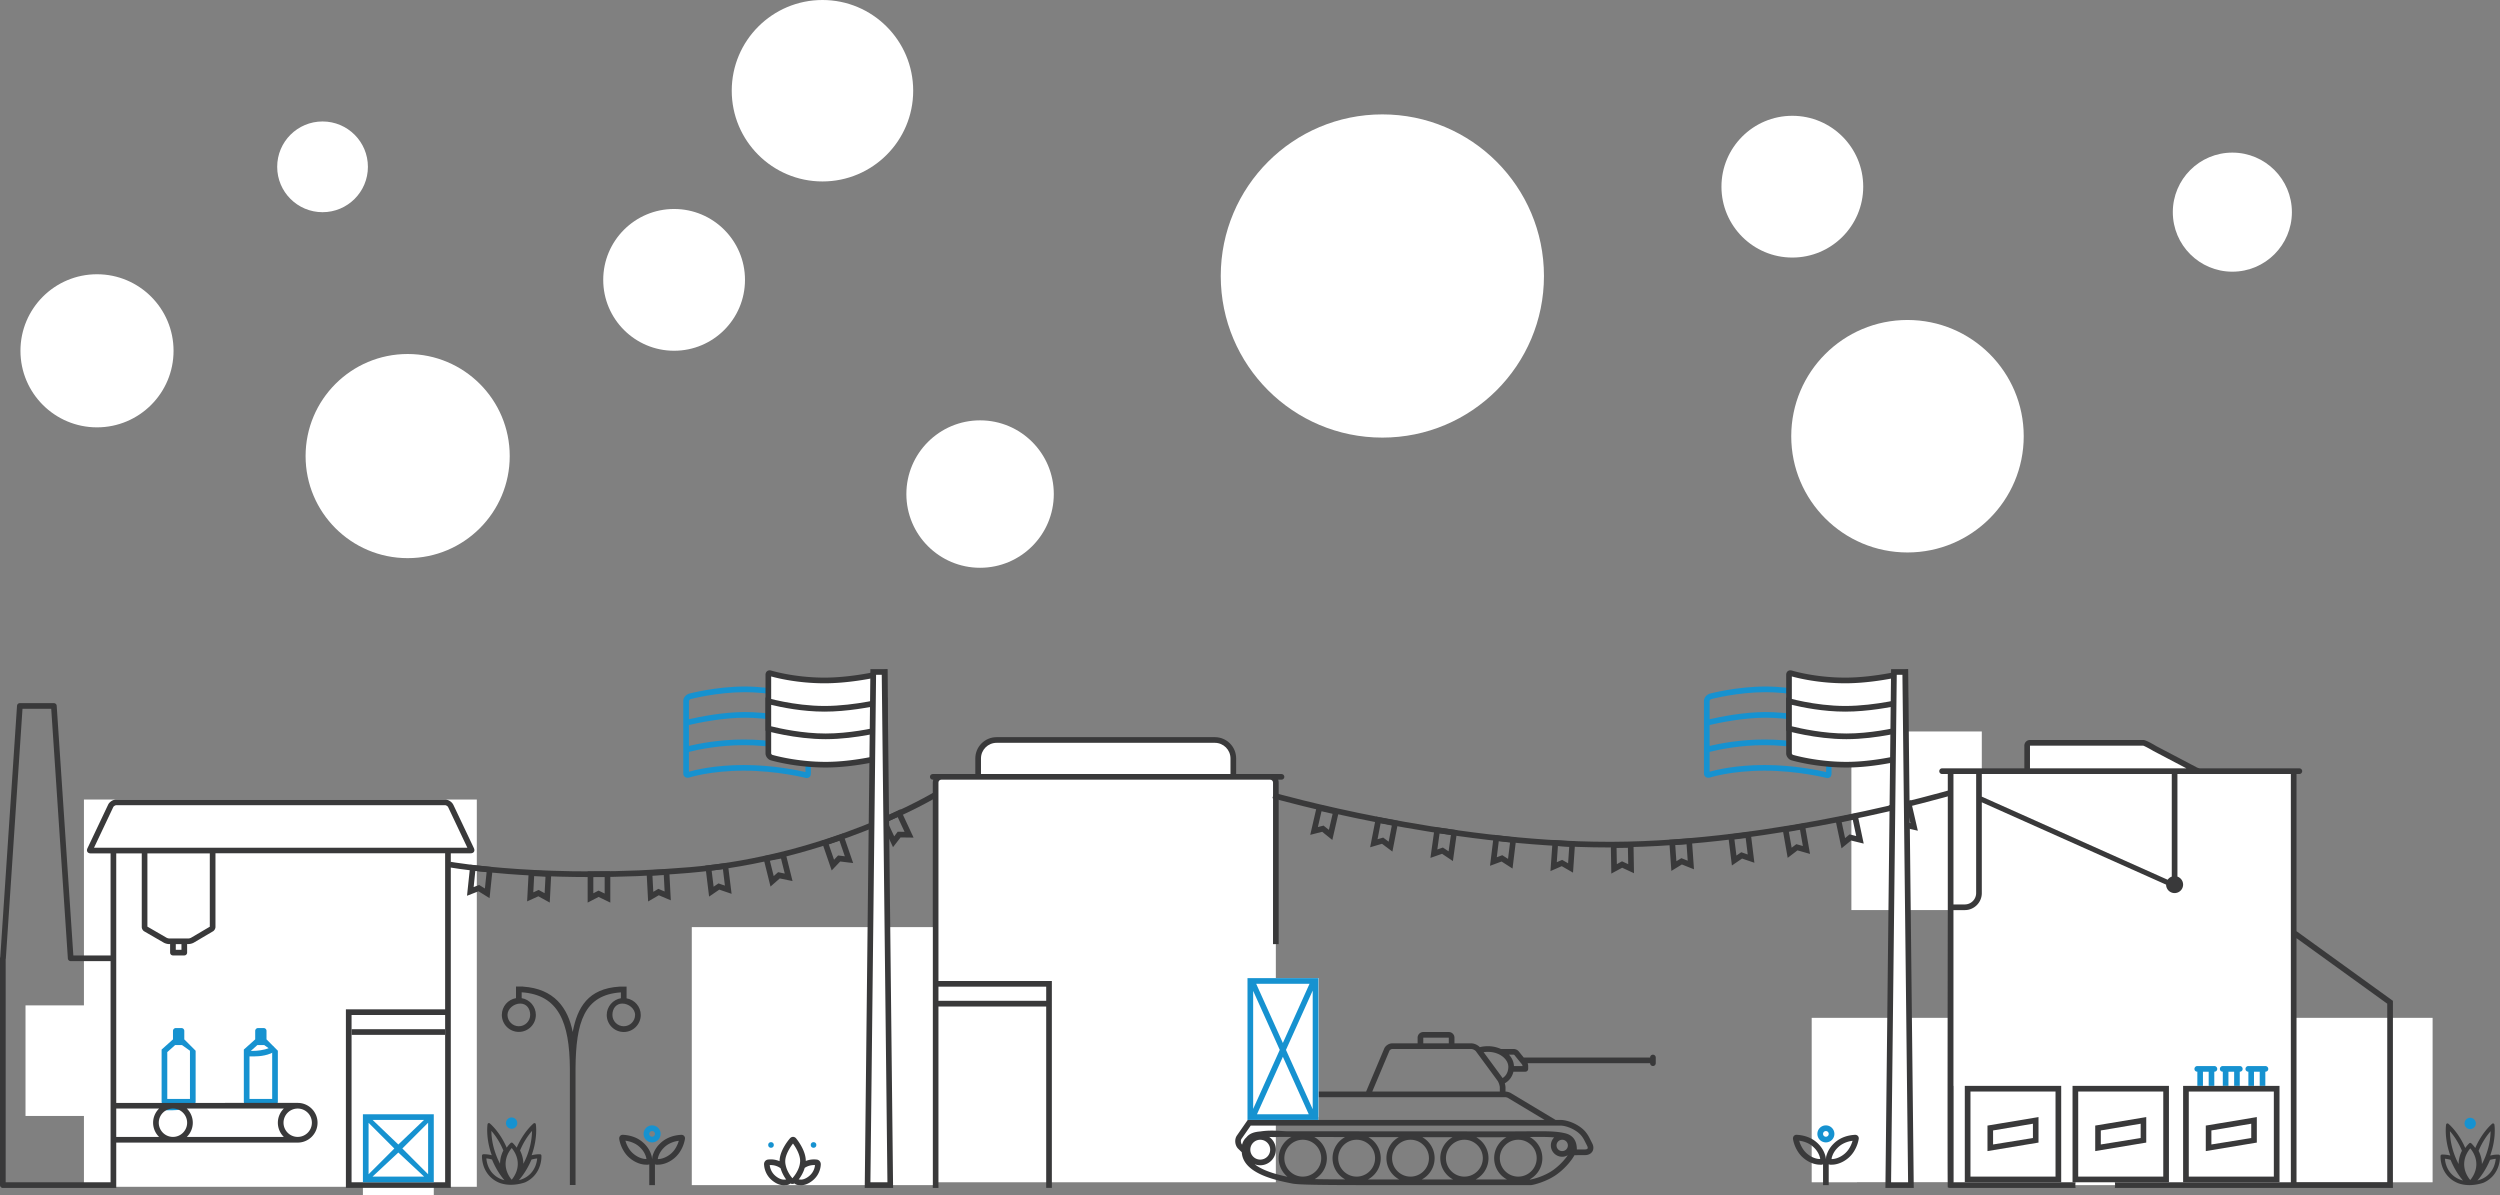 <svg xmlns="http://www.w3.org/2000/svg" viewBox="181.5 21.5 881.77 421.61">
		<rect x="181.5" y="21.5" width="881.77" height="421.61" fill="#808080" stroke="none"/>
		<path fill="#FFF" d="M211.104 303.5h138.572v136.605H211.104V303.5zm420.396 135H511.104V295.667l15.646-.292-.125-7.875s1.125-3.458 2.708-4.333S572 282.5 572 282.5s40-.458 42 .833 2.297 5.047 2.297 5.047l.453 6.62 14.75.5v143zm325.834-145l-19.834-9.833-40.833-.167v10H869v146h121.5v-146h-33.166z"/>
		<path id="s1-drop" fill="#1692D0" d="M244.5 358.105c-1.107 0-2-.988-2-2.215 0-1.213 2-4.187 2-4.187s2 2.979 2 4.188c0 1.228-.895 2.216-2 2.216v-.002z"/>
		<path fill="#FFF" d="M241.5 348.105h6v11h-6v-11z"/>
		<g id="s1-bottle-3" fill="#1692D0">
			<path id="s1-bottle-3-wave" d="M213.104 413.105c-1.174 0-2.516.012-2.604 0v-2c.053.007 6.043.56 9.2-1.683l1.155 1.63c-2.43 1.731-5.67 2.053-7.751 2.053z"/>
			<path id="s1-bottle-3-fig" d="M217.5 388.105v-3c0-.561-.443-1-1-1h-1.977a1.01 1.01 0 0 0-1.012 1v3h-.011l-4 3.59v18.41c0 .56.45 1.003 1.01 1.003l10-.003a1 1 0 0 0 1-1v-18l-4-4h-.01zm2 21l-8 .003v-16.521l2.766-2.481h2.43l2.805 2-.001 16.999z"/>
		</g>
		<g id="s1-bottle-2" fill="#1692D0">
			<path id="s1-bottle-2-wave" d="M242.104 413.105c-1.174 0-2.516.012-2.604 0v-2c.053.007 6.043.56 9.2-1.683l1.155 1.63c-2.43 1.731-5.67 2.053-7.751 2.053z"/>
			<path id="s1-bottle-2-fig" d="M246.5 388.105v-3c0-.561-.443-1-1-1h-1.977a1.01 1.01 0 0 0-1.012 1v3h-.011l-4 3.59v18.41c0 .56.45 1.003 1.01 1.003l10-.003c.55 0 .99-.445.99-1v-18l-3.99-4h-.01zm2 21l-8 .003v-16.521l2.766-2.481h2.43l2.805 2-.001 16.999z"/>
		</g>
		<g id="s1-bottle-1" fill="#1692D0">
			<path id="s1-bottle-1-wave" d="M271.104 394.105c-1.174 0-2.516.012-2.604 0v-2c.053.007 6.043.56 9.2-1.683l1.155 1.63c-2.43 1.731-5.67 2.053-7.751 2.053z"/>
			<path id="s1-bottle-1-fig" d="M275.5 388.105v-3c0-.561-.443-1-1-1h-1.977a1.01 1.01 0 0 0-1.012 1v3h-.011l-4 3.59v18.41c0 .56.45 1.003 1.01 1.003l10-.003c.55 0 .99-.445.99-1v-18l-3.99-4h-.01zm2 21l-8 .003v-16.521l2.766-2.481h2.43l2.805 2-.001 16.999z"/>
		</g>
		<path fill="#FFF" d="M309.5 414.105h25v29h-25v-29zm-119-38h32v39h-32v-39z"/>
		<path fill="#39393A" d="M341.354 305.305c-.468-.984-1.753-1.805-2.86-1.805H222.507c-1.11 0-2.39.81-2.862 1.805l-7.295 15.386c-.468.987.042 1.81 1.15 1.81h7v36.003h-13.13l-5.872-88.062a1.003 1.003 0 0 0-.998-.94h-12c-.525 0-.963.41-.998.93l-5.91 88.65a.959.959 0 0 0-.092.42v80c0 .55.448 1 1 1h40v-16h64.01c3.854 0 6.99-3.14 6.99-7s-3.13-7-6.99-7H222.5v-88h9v26c0 .54.385 1.22.86 1.49l6.917 4c.467.27 1.31.5 1.86.5h.363v3.008c0 .54.443.99.99.99h4.02c.54 0 .99-.44.99-.99v-3.021h.52c.55 0 1.388-.229 1.86-.513l6.76-3.988c.475-.279.86-.962.86-1.512v-26h81V377.5h-35v62.966h37v-118h6.996c1.104 0 1.62-.812 1.15-1.812l-7.292-15.389v.047-.007zM220.5 410.495V438.5h-37v-78.645a.933.933 0 0 0 .064-.296l5.872-88.064h10.13l5.87 88.064c.035.521.47.937.998.937H220.5v49.999zm118 28.005h-33v-59.004h33V438.5zm-52-26.004c2.757 0 5 2.242 5 5 0 2.757-2.243 5-5 5s-5-2.243-5-5c0-2.758 2.243-5 5-5zm-4.89 0a6.988 6.988 0 0 0 0 10.004h-34.22a6.982 6.982 0 0 0 0-10.004h34.22zm-39.11 0c2.757 0 5 2.242 5 5 0 2.757-2.243 5-5 5s-5-2.243-5-5c0-2.758 2.243-5 5-5zm-4.89 0a6.988 6.988 0 0 0 0 10.004H222.5v-10.004h15.11zm7.89-55.996h-2v-2.004h2v2.004zm10-8.146l-6.635 3.91c-.168.104-.65.236-.846.236h-6.89c-.2 0-.69-.145-.86-.244l-6.78-3.93v-25.83H255.5v25.858zM214.66 320.5l6.793-14.344c.14-.296.722-.66 1.055-.66h115.985c.333 0 .915.364 1.055.66l6.792 14.344H214.66z"/>
		<path fill="#39393A" d="M305.5 384.5h33v1.996h-33V384.5zm78.996 13.912c.117-16.312 2.978-26.035 16.004-26.891v2.061c-2.833.479-5 2.95-5 5.91 0 3.31 2.69 6 6 6s6-2.69 6-6c0-2.96-2.167-5.391-5-5.87v-4.14H400v.01c-11.07.68-14.86 7.3-16.5 15.99-1.685-8.53-6.55-15.271-17.5-15.99v-.03h-2.5v4.09c-2.833.48-5 2.94-5 5.91 0 3.313 2.69 6 6 6s6-2.687 6-6c0-2.97-2.167-5.43-5-5.91v-2.06c13.032.88 16.883 10.59 17 26.87v41.1h2m-16-59.998c0 2.2-1.794 4-4 4s-4-1.8-4-4 2.294-4 4.5-4 3.5 1.79 3.5 4zm33 4c-2.206 0-4-1.8-4-4s1.294-4 3.5-4 4.5 1.79 4.5 4-1.794 4-4 4z"/>
		<g id="s1-clouds" fill="#1692D0">
			<path id="s1-cloud-1" d="M194.904 267.562a9.938 9.938 0 0 1-2.428-7.258 9.95 9.95 0 0 1 3.416-6.86 9.843 9.843 0 0 1 7.258-2.438 9.925 9.925 0 0 1 6.85 3.398l-1.51 1.312a7.924 7.924 0 0 0-5.48-2.74 7.966 7.966 0 0 0-5.805 1.938 7.93 7.93 0 0 0-2.732 5.48c-.15 2.13.54 4.19 1.943 5.8l-1.51 1.312h-.002v.056z" style="opacity:0"/>
			<path id="s1-cloud-2" d="M211.104 271.105c-5.515 0-10-4.486-10-10h2c0 4.41 3.59 8 8 8s8-3.59 8-8h2c0 5.514-4.487 10-10 10z" style="opacity:0"/>
			<path id="s1-cloud-3" d="M232.963 261.293l-1.98-.274c.62-4.4-2.457-8.48-6.857-9.102-4.406-.61-8.482 2.46-9.102 6.86l-1.98-.27c.77-5.49 5.864-9.33 11.36-8.563 5.49.77 9.33 5.87 8.56 11.36l-.001-.011z" style="opacity:0"/>
			<path id="s1-cloud-4" d="M233.555 271.188a9.969 9.969 0 0 1-4.22-.942c-2.42-1.1-4.258-3.13-5.17-5.64l1.88-.68a7.977 7.977 0 0 0 4.135 4.521c1.936.91 4.11 1 6.115.28a7.968 7.968 0 0 0 4.516-4.13c.91-1.94 1-4.11.27-6.12l1.88-.68c.92 2.51.8 5.23-.33 7.65a9.922 9.922 0 0 1-5.64 5.17c-1.11.41-2.27.61-3.42.61l-.01-.01v-.022l-.006-.007z" style="opacity:0"/>
			<path id="s1-cloud-5" d="M213.68 250.268a9.951 9.951 0 0 1 1.658-7.473c1.532-2.19 3.825-3.65 6.456-4.142 5.43-.96 10.627 2.68 11.584 8.11l-1.97.35c-.766-4.35-4.926-7.26-9.268-6.49-4.345.762-7.256 4.922-6.49 9.27l-1.97.34v.037-.002z" style="opacity:0"/>
			<path id="s1-cloud-6" d="M247.604 261.06l-1-1.73c3.82-2.206 5.133-7.105 2.93-10.93-2.207-3.82-7.108-5.132-10.93-2.927l-1-1.732c4.775-2.754 10.903-1.11 13.66 3.66 2.756 4.774 1.114 10.903-3.66 13.659z" style="opacity:0"/>
		</g>
		<path fill="#1692D0" d="M309.5 414.5v24h25v-24h-25zm11.076 12.096l-9.076 9.074v-18.15l9.076 9.074v.002zm-7.662-10.096h18.15l-9.075 8.68-9.08-8.68h.005zm9.076 11.508l9.097 8.492h-18.193l9.096-8.492zm1.414-1.413l9.096-9.107v18.188l-9.096-9.107v.026z"/>
		<path fill="none" d="M182.566 360.105h-.066v80h39v-80h-15.066l-5.934-89h-12"/>
		<path fill="#39393A" d="M633.49 294.5H617.5V289c0-4.14-3.36-7.5-7.51-7.5h-76.98c-4.146 0-7.51 3.37-7.51 7.5v5.5h-14.99c-.56 0-1.01.44-1.01 1 0 .55.45 1 1.01 1h.17c-.104.32-.18.64-.18 1v143h2v-64h38v63.98h2V367.5h-40v-70c0-.56.45-1 1.01-1H629.5c.56 0 1.01.45 1.01 1l-.01 57h2v-57c0-.35-.06-.69-.18-1h1.17c.56 0 1.01-.44 1.01-1 0-.55-.45-1-1.01-1zm-82.99 75v5h-38v-5h38zm65-75h-88V289c0-3.03 2.47-5.5 5.51-5.5h76.98c3.04 0 5.51 2.47 5.51 5.5v5.5z"/>
		<g id="s1-loader">
			<circle cx="455.5" cy="429.605" r="8.5" fill="#FFF"/>
			<path fill="#FFF" d="M441.56 432.716c0 2.42-1.821 4.393-4.062 4.393s-4.062-1.973-4.062-4.393 1.82-4.392 4.07-4.392 4.07 1.97 4.07 4.392h-.016z"/>
			<path fill="#FFF" d="M446.37 429.325c0 1.34.25 2.62.72 3.78h-3.55c.01-.133.02-.25.02-.393 0-3.53-2.72-6.392-6.062-6.392-3.354 0-6.062 2.859-6.062 6.393 0 .13.021.26.021.393h-.44v-14.923l3.86-4.077 14.229.037 4.9 5.562c.09-.021.18-.021.26-.04-4.46.71-7.88 4.762-7.88 9.66h-.016z"/>
			<path fill="#39393A" d="M469 415.105v-5c0-9.66-7.86-17-17.51-17h-13.5c-2.2 0-3.99 1.777-3.99 4v15l-5 5.277v15.853c0 1.102.89 1.87 2 1.87h.87c.896 2.34 3.07 4 5.62 4 2.59 0 4.79-1.713 5.66-4.103l-.03.103h5.05c-.02-.021-.03-.053-.04-.07 1.68 2.46 4.42 4.07 7.521 4.07 3.59 0 6.696-2.16 8.25-5.312-.054.1-.094.21-.144.312h5.24v-10m-31.507 13c-2.24 0-4.062-1.973-4.062-4.393s1.82-4.392 4.062-4.392 4.062 1.972 4.062 4.393c.004 2.424-1.823 4.393-4.062 4.392zm9.6-4h-3.55c.01-.133.02-.25.02-.393 0-3.53-2.72-6.392-6.062-6.392-3.354 0-6.062 2.859-6.062 6.393 0 .13.021.26.021.393h-.44v-14.923l3.86-4.077 14.229.037 4.9 5.562c.09-.021.18-.021.26-.04-4.46.71-7.88 4.762-7.88 9.66 0 1.34.25 2.62.72 3.78h-.016zm8.56 4c-4.021 0-7.28-3.49-7.28-7.78s3.26-7.78 7.28-7.78c4.02 0 7.289 3.49 7.289 7.78s-3.269 7.78-7.289 7.78zm11.35-18.03l-8.75-8.88.22-.223c.5-.5.5-1.3 0-1.812-.5-.5-1.31-.487-1.81 0l-2.12 2.133c-.5.5-.51 1.312 0 1.812.5.5 1.31.5 1.8 0l.104-.103 10.56 11.103v9h-2.439a.485.485 0 0 1-.041.107c.272-.91.428-1.88.428-2.892 0-5.09-3.69-9.261-8.396-9.729l-6.55-7.45-5.53-.01-1.92-9.107c-.104-.54-.646-.98-1.21-.98h-.42c-.55 0-.91.44-.8.98l1.92 9.1-6.04-.02v-15c0-1.101.891-2 1.99-2h13.5c8.7 0 15.51 6.59 15.51 15l-.006 8.971zm2-3.97v-5c0-9.66-7.86-17-17.51-17h-13.5c-2.2 0-3.99 1.777-3.99 4v15l-5 5.277v15.853c0 1.102.89 1.87 2 1.87h.87c.896 2.34 3.069 4 5.62 4 2.59 0 4.79-1.713 5.66-4.103l-.03.103h5.05c-.02-.021-.03-.053-.04-.07 1.68 2.46 4.42 4.07 7.521 4.07 3.59 0 6.696-2.16 8.25-5.312-.054.1-.094.21-.144.312h5.24l.003-19zm-31.51 22c-2.24 0-4.062-1.973-4.062-4.393s1.82-4.392 4.062-4.392 4.062 1.972 4.062 4.393c.004 2.424-1.823 4.393-4.062 4.392zm9.6-4h-3.55c.01-.133.02-.25.02-.393 0-3.53-2.72-6.392-6.062-6.392-3.354 0-6.062 2.859-6.062 6.393 0 .13.021.26.021.393h-.44v-14.923l3.86-4.077 14.229.037 4.9 5.562c.09-.021.18-.021.26-.04-4.46.71-7.88 4.762-7.88 9.66 0 1.34.25 2.62.72 3.78h-.016zm8.56 4c-4.021 0-7.28-3.49-7.28-7.78s3.26-7.78 7.28-7.78c4.02 0 7.289 3.49 7.289 7.78s-3.269 7.78-7.289 7.78zm11.35-18.03l-8.75-8.88.22-.223c.5-.5.5-1.3 0-1.812-.5-.5-1.31-.487-1.81 0l-2.12 2.133c-.5.5-.51 1.312 0 1.812.5.5 1.31.5 1.8 0l.104-.103 10.56 11.103v9h-2.439a.485.485 0 0 1-.041.107c.272-.91.428-1.88.428-2.892 0-5.09-3.69-9.261-8.396-9.729l-6.55-7.45-5.53-.01-1.92-9.107c-.104-.54-.646-.98-1.21-.98h-.42c-.55 0-.91.44-.8.98l1.92 9.1-6.04-.02v-15c0-1.101.891-2 1.99-2h13.5c8.7 0 15.51 6.59 15.51 15l-.006 8.971z"/>
			<path id="s1-loader-claw" fill="#39393A" d="M473 428.105v-1h-4v2h4m-4-8h4.01v2H469v-2zm40 14h-31v-34.53c0-1.37-1.1-2.48-2.48-2.48a2.47 2.47 0 0 0-2.481 2.48l-.025 20.53h.015v4.02l-.021 11.98h36c.55 0 1 0 1-1s-.458-1-1.008-1zm-33 0h-1v-34c0-.271 0-1 .52-1.013.48.013.48.74.48 1.013v34z"/>
		</g>
		<g id="s1-gift-box">
			<rect width="25" height="50" x="480.5" y="385.5" fill="#FFF"/>
			<path fill="#1692D0" d="M480.5 385.5v50h25v-50h-25zm11.379 25.305l-9.379 20.816v-41.632l9.379 20.816zm-8.307-23.305h18.807l-9.403 20.87-9.404-20.87zm9.404 25.739l9.128 20.261h-18.256l9.128-20.261zm1.096-2.434l9.428-20.924v41.849l-9.428-20.925z"/>
		</g>
		<path fill="#FFF" d="M425.5 348.5h85v91h-85v-91z"/>
		<g id="s1-flags-on-rope-1" fill="#39393A">
			<path d="M424.57 327.37c-49.438 4.189-83.874-1.854-84.216-1.917l-.354 1.972c.256.046 19.484 3.427 49.767 3.427 10.45 0 22.218-.399 34.973-1.481 49.812-4.22 86.873-26.528 87.26-26.76l-1.01-1.721c-.383.23-37.05 22.311-86.42 26.49v-.01z"/>
			<path d="M349.156 328.688l3.978.419-.607 5.779-1.192-.739-.85-.521-.932.368-.994.392.59-5.682m-1.78-2.197l-1.15 10.938 4.05-1.58 3.9 2.42 1.15-10.93-7.96-.841.01-.007zm22.54 4.01l3.99.21-.31 5.803-1.23-.67-.88-.48-.91.42-.97.44.3-5.7m-1.9-2.104l-.58 10.99 3.96-1.8 4.02 2.21.57-10.99-7.99-.42v.021l.02-.011zm26.77 2.41v5.812l-1.26-.61-.9-.43-.89.46-.95.49v-5.71h4m2-2.004h-8v11l3.86-2 4.13 2v-11h.01zm18.85 1.28l.3 5.8-1.3-.54-.92-.39-.86.507-.92.54-.3-5.7 4-.21m1.89-2.1l-7.99.424.58 10.988 3.76-2.188 4.24 1.78-.57-10.979-.02-.011v-.014zm18.97.04l.7 5.77-1.33-.447-.939-.327-.83.562-.88.603-.7-5.67 3.97-.49m1.734-2.238l-7.94.971 1.34 10.92 3.595-2.46 4.34 1.479-1.355-10.92.02.01zm18.76-1.55l1.325 5.31-1.374-.282-.97-.202-.75.67-.801.71-1.354-5.43 3.94-.75m1.495-2.321l-7.866 1.525 2.655 10.67 3.271-2.87 4.5.938-2.55-10.25h-.011l.001-.013zm19.11-3.979l1.89 5.495-1.393-.17-.99-.12-.688.73-.733.78-1.855-5.4 3.775-1.3m1.238-2.54l-7.57 2.61 3.58 10.399 3.007-3.149 4.562.55-3.58-10.4.001-.01zm19.25-5.88l2.456 5.27-1.4-.02-1-.022-.605.79-.645.851-2.41-5.181 3.635-1.689m.965-2.661l-7.25 3.383 4.646 9.97 2.66-3.439 4.59.062-4.64-9.973-.006-.003z"/>
		</g>
		<path fill="#39393A" d="M764.5 393.5c-.553 0-.992.447-.998 1H718.94l-1.82-2.23c-.33-.42-1.07-.77-1.62-.77h-4.57a11.09 11.09 0 0 0-4.649-1c-1.061 0-2 .12-2.82.34l-.008.003c-.721-.762-1.964-1.343-2.954-1.343H694.5v-2.002c0-1.1-.896-1.998-2.003-1.998h-8.994a1.999 1.999 0 0 0-2.003 1.998v2.002h-8.998c-1.113 0-2.349.823-2.776 1.839l-6.384 15.161h-25.84c-.55 0-1.303.328-1.674.732l-8.494 9.268h-5.742l-3.907 5.633c-.805 1.311-.633 3.24.44 4.441l1.363 1.334c.444 7.569 12.137 9.909 17.815 11.043 2.025.405 8.978.549 26.564.549H721.5c.567 0 5.495-1.117 9.231-3.874 3.249-2.398 5.358-5.29 6.093-6.684l3.744-.023c1.144-.005 2.082-.47 2.572-1.273.49-.802.475-1.845-.041-2.861l-1.089-2.141a11.407 11.407 0 0 0-1.212-1.844l-.083-.1c-1.963-2.354-5.905-4.199-8.975-4.199h-1.574l-15.808-9.484c-.477-.287-1.307-.515-1.859-.516v-1.381c0-.457-.093-.998-.243-1.538l.003-.001c1.536-.856 2.612-2.288 3.036-4.08h4.204c.55 0 1-.45 1-1.01v-1.061a2.96 2.96 0 0 0-.182-.93h43.184a.998.998 0 1 0 1.998-.01v-1.98a.997.997 0 0 0-.999-1.01zm-80.997-6h8.994l.003-.002v2.002h-8.998l.001-2zm-11.935 4.615c.116-.276.631-.615.934-.615h27.996c.237 0 .562.105.864.259l-.002.001c.3.15.569.351.71.54l.699.95.003-.001 6.742 9.18-.005.001.165.217.027.037.01.016c.059.082.115.177.172.28.014.024.026.052.04.078.05.099.1.202.146.312.008.02.017.037.024.057.11.27.207.563.279.849.078.311.127.609.127.844v1.381h-44.988l6.057-14.386zM622.5 427c0-1.93 1.57-3.5 3.5-3.5s3.5 1.57 3.5 3.5-1.57 3.5-3.5 3.5-3.5-1.57-3.5-3.5zm1.522 5.126a5.456 5.456 0 0 0 1.978.374c3.033 0 5.5-2.468 5.5-5.5 0-1.852-.923-3.49-2.33-4.487.416.01.845.022 1.298.037.528.018 1.108-.001 1.711-.021.434-.015.878-.029 1.32-.029l3.362.002h.143A8.505 8.505 0 0 0 632.5 430a8.487 8.487 0 0 0 3.103 6.562c-3.694-.79-8.624-2.078-11.581-4.436zM634.5 430c0-3.584 2.916-6.5 6.5-6.5s6.5 2.916 6.5 6.5-2.916 6.5-6.5 6.5-6.5-2.916-6.5-6.5zm10.694 7.384c2.567-1.465 4.306-4.223 4.306-7.384a8.508 8.508 0 0 0-4.461-7.477c3.046.008 6.697.018 10.876.027A8.505 8.505 0 0 0 651.5 430c0 3.234 1.817 6.051 4.483 7.488a704.235 704.235 0 0 1-10.789-.104zM660 436.5c-3.584 0-6.5-2.916-6.5-6.5s2.916-6.5 6.5-6.5 6.5 2.916 6.5 6.5-2.916 6.5-6.5 6.5zm3.991 1c2.68-1.432 4.509-4.255 4.509-7.5a8.502 8.502 0 0 0-4.387-7.433l10.742.019c-2.595 1.457-4.355 4.232-4.355 7.414 0 3.245 1.829 6.068 4.509 7.5h-11.018zm8.509-7.5c0-3.584 2.916-6.5 6.5-6.5s6.5 2.916 6.5 6.5-2.916 6.5-6.5 6.5-6.5-2.916-6.5-6.5zm10.491 7.5c2.68-1.432 4.509-4.255 4.509-7.5 0-3.174-1.752-5.943-4.337-7.403 3.423.004 6.981.008 10.657.01-2.575 1.462-4.32 4.226-4.32 7.393 0 3.245 1.829 6.068 4.509 7.5h-11.018zm8.509-7.5c0-3.584 2.916-6.5 6.5-6.5s6.5 2.916 6.5 6.5-2.916 6.5-6.5 6.5-6.5-2.916-6.5-6.5zm10.491 7.5c2.68-1.432 4.509-4.255 4.509-7.5 0-3.164-1.741-5.925-4.313-7.388l7.561.001c1.08 0 2.102-.003 3.076-.007-2.577 1.461-4.323 4.226-4.323 7.394 0 3.245 1.829 6.068 4.509 7.5h-11.019zm8.509-7.5c0-3.584 2.916-6.5 6.5-6.5s6.5 2.916 6.5 6.5-2.916 6.5-6.5 6.5-6.5-2.916-6.5-6.5zm19.044 4.017c-3.263 2.408-7.458 3.394-8.092 3.483h-.461c2.68-1.432 4.509-4.255 4.509-7.5a8.51 8.51 0 0 0-4.45-7.472c1.392-.016 2.633-.027 3.748-.027l.485.002c1.744.014 3.178.063 4.385.174a3.988 3.988 0 0 0-1.168 2.822c0 2.206 1.794 4 4 4 .72 0 1.387-.206 1.971-.541-.883 1.29-2.551 3.304-4.927 5.059zm2.956-6.517c-1.103 0-2-.897-2-2s.897-2 2-2 2 .897 2 2-.897 2-2 2zm6.678-5.522l.082.098c.31.373.752 1.045.967 1.471l1.09 2.143c.191.378.235.719.117.913-.119.196-.446.314-.876.316l-2.891.018c.001-1.589-.314-4.815-4.123-5.722-2.505-.597-5.104-.713-8.746-.713l-.266.001-.791-.002c-1.258 0-2.664.009-4.271.02-1.993.014-4.259.029-6.848.029l-75.761-.047-1.362-.002c-.391 0-.949-.035-1.622-.076-1.074-.065-2.412-.146-3.848-.146-1.487 0-2.792.103-3.956.289-2.11.151-3.835.648-5.011 2.138-.104.1-.22.193-.313.299a5.079 5.079 0 0 0-1.146 2.223l-.032-.032c-.439-.494-.526-1.454-.213-1.968l3.28-4.727H731.74c2.46-.001 5.867 1.593 7.438 3.477zm-26.68-13.478c.193 0 .667.131.832.23l12.949 7.77h-96.232l7.23-7.888c.064-.045.201-.104.225-.112h74.996zm.941-9.942c-.011.075-.024.149-.037.224-.046.248-.101.49-.183.719h.001c-.325.957-.926 1.725-1.75 2.239-.052-.082-.104-.167-.157-.24l-6.529-8.89c.459-.069.968-.109 1.496-.109 1.193 0 2.274.213 3.22.565v.005c.369.131.716.29 1.041.468.033.018.062.037.095.056.276.156.535.328.777.51 1.238.938 1.979 2.175 2.069 3.396h-.002c.02.08.02.17.02.25 0 .281-.024.547-.061.807zm5.061-1.058h-3.016c-.065-1.492-.704-2.868-1.751-4h1.707c.05.01.13.05.17.08l2.699 3.32c.08.109.181.409.19.529v.071z"/>
		<path fill="#FFF" d="M622.5 366.5h24v49h-24v-49z"/>
		<rect width="25" height="50" x="621.5" y="366.5" fill="#FFF"/>
		<path fill="#1692D0" d="M621.5 366.5v50h25v-50h-25zm11.379 25.305l-9.379 20.816v-41.632l9.379 20.816zm-8.307-23.305h18.807l-9.403 20.87-9.404-20.87zm9.404 25.739l9.128 20.261h-18.256l9.128-20.261zm1.096-2.434l9.428-20.924v41.849l-9.428-20.925z"/>
		<g id="s1-conveyor-part-1">
			<path id="s1-test-tube-1" fill="#1692D0" d="M859.012 298.375h-5.994a1.02 1.02 0 0 0-1.018 1.023c0 .563.46.976 1.02.977v14a2.974 2.974 0 0 0 2.98 2.973c1.643 0 3-1.33 3-2.973v-14h.02c.562 0 1.019-.41 1.019-.977a1.032 1.032 0 0 0-1.027-1.023zm-1.992 16c0 .527-.439 1-1 1-.531 0-1.02-.464-1.02-1v-14.027h2.02v14.027z"/>
			<path id="s1-conveyor-detail-1" fill="#39393A" d="M857.02 298.375h-2V292l2 1"/>
		</g>
		<g id="s1-conveyor-part-2">
			<path id="s1-test-tube-2" fill="#1692D0" d="M867.982 302.375h-5.994c-.562 0-1.021.458-1.021 1.023 0 .563.474.976 1.03.977v14a2.965 2.965 0 0 0 2.97 2.973c1.646 0 3.021-1.33 3.021-2.973l-.006-14h.008c.57 0 1.01-.41 1.01-.977 0-.57-.45-1.023-1.01-1.023h-.008zm-1.982 16c0 .527-.456 1-1.01 1-.54 0-1-.464-1-1v-14.027H866v14.027z"/>
			<path id="s1-conveyor-detail-2" fill="#39393A" d="M866 302.375h-2V296l2 1"/>
		</g>
		<g id="s1-conveyor-part-3">
			<path id="s1-test-tube-3" fill="#1692D0" d="M877 306.348h-6c-.562 0-1 .438-1 1 0 .567.452 1 1.012 1L871 322.723a2.966 2.966 0 0 0 2.97 2.973c1.646 0 3.022-1.326 3.022-2.973l.008-14.375c.562 0 1-.436 1-1 0-.57-.438-1-1-1zm-2 16.375c0 .526-.456 1-1.01 1-.54 0-1-.465-1-1v-14.375H875v14.375z"/>
			<path id="s1-conveyor-detail-3" fill="#39393A" d="M875 306.348h-2v-6l2 1"/>
		</g>
		<path fill="#FFF" d="M868.5 404.5h121v34h-121v-34zm74-74l-25-11v-12h25m-108-28h46v63h-46v-63z"/>
		<g id="s1-boxes">
			<path fill="#39393A" d="M836.5 404.5v34h34v-34h-34zm32 32h-30v-30h30v30z"/>
			<path fill="#39393A" d="M862.5 415.5l-18 3v9l18-3v-9zm-1.98 7.39l-14.045 2.271v-4.942l14.055-2.373v5.055h-.01v-.011zm13.98-18.39v34h34v-34h-34zm32 32h-30v-30h30v30z"/>
			<path fill="#39393A" d="M900.5 415.5l-18 3v9l18-3v-9zm-1.98 7.39l-14.045 2.271v-4.942l14.055-2.373v5.055h-.01v-.011zm13.98-18.39v34h34v-34h-34zm32 32h-30v-30h30v30z"/>
			<path fill="#39393A" d="M938.5 415.5l-18 3v9l18-3v-9zm-1.98 7.39l-14.045 2.271v-4.942l14.055-2.373v5.055h-.01v-.011z"/>
			<path fill="#1692D0" d="M962.51 397.5h-5.99c-.56 0-1.02.46-1.02 1.02 0 .57.46.98 1.02.98v5h1.98v-5h2.02v5h1.98v-5h.02c.562 0 1.019-.41 1.019-.98a1.029 1.029 0 0 0-1.029-1.02zm8.97 0h-5.99c-.562 0-1.021.46-1.021 1.02 0 .57.47.98 1.03.98v5h1.99v-5h2.01v5h1.98v-5h.01c.56 0 1.01-.41 1.01-.98a1.016 1.016 0 0 0-1.019-1.02zm9.03 0h-5.99c-.56 0-1.02.46-1.02 1.02 0 .57.46.98 1.02.98v5h1.98v-5h2.02v5h1.98v-5h.02c.562 0 1.019-.41 1.019-.98a1.029 1.029 0 0 0-1.029-1.02z"/>
			<path fill="#39393A" d="M951.5 404.5v34h34v-34h-34zm32 32h-30v-30h30v30z"/>
			<path fill="#39393A" d="M977.5 415.5l-18 3v9l18-3v-9zm-1.98 7.39l-14.045 2.271v-4.942l14.055-2.373v5.055h-.01v-.011z"/>
		</g>
		<path fill="#FFF" d="M820.5 380.5h50v58h-50v-58zm169 0h50v58h-50v-58z"/>
		<path fill="#39393A" d="M868.5 343.5s-.18 96.58 0 96.77c.189.19.74.23 1 .23h44.08c-.061-.32-.08-.66-.08-1s.02-.68.08-1H870.5v-96h4c3.311 0 6-2.688 6-6.01v-32.01l65 29.037a2.998 2.998 0 0 0 3 2.98c1.66 0 3-1.34 3-3 0-1.3-.84-2.4-2-2.82V294.5h40v144h-62.08c.061.32.08.66.08 1s-.02.68-.08 1h98.08v-66l-34-24.56V294.5h1.01c.551 0 .99-.45.99-1 0-.56-.45-1-1-1h-35c-.36 0-1-.21-1.37-.44l-14.1-7.408c-.03-.022-3.511-2.152-4.53-2.152h-40.01c-1.11 0-1.99.9-1.99 2v8h-29.01c-.551 0-.99.45-.99 1 0 .562.439 1 .99 1h2.01v48m10-6.01c0 2.21-1.79 4.01-4 4.01h-4v-46h8v41.99zm69-5.81c-.59.21-1.1.604-1.45 1.11l-65.55-29.31v-7.98h67v36.18zm-50.02-38.18c0-.01.01-.02.01-.04v-7.96h39.938c.562.16 2.82 1.4 3.61 1.89l11.63 6.11H897.48zm126.02 146h-32v-86.09l32 23.105V438.5z"/>
		<g id="s1-flags-on-rope-2" fill="#39393A">
			<path d="M869.43 300.083c-.604.18-61.434 18.092-119.285 18.325l-1.149.002c-57.49 0-117.53-17.148-118.13-17.323l-.562 1.922c.604.17 60.9 17.4 118.685 17.4.38 0 .77 0 1.155-.03 58.135-.24 119.23-18.229 119.844-18.41l-.57-1.92.021.01v.011l-.009.013z"/>
			<path d="M647.632 307.64l3.897.9-1.32 5.66-1.1-.878-.78-.627-.97.248-1.03.264 1.28-5.566m-1.5-2.4l-2.48 10.72 4.21-1.08 3.58 2.88 2.47-10.72-7.8-1.8h.02zm22.37 6.65l3.924.772-1.11 5.7-1.13-.84-.8-.603-.96.28-1.03.3 1.09-5.61m-1.595-2.349l-2.105 10.8 4.185-1.228 3.67 2.75 2.1-10.803-7.856-1.527v.01h.006v-.002zm22.42 5.91l3.96.56-.811 5.763-1.175-.78-.84-.561-.95.33-1.01.351.79-5.66m-1.695-2.261l-1.526 10.89 4.105-1.44 3.82 2.561 1.53-10.891-7.92-1.109-.015-.021.003.011h.003zm22.58 4.98l3.974.49-.71 5.77-1.185-.76-.84-.54-.94.351-1 .369.7-5.67m-1.75-2.23l-1.34 10.92 4.08-1.51 3.86 2.486 1.34-10.92-7.94-.97v-.01.004zm22.61 3.948l3.99.277-.404 5.802-1.22-.699-.87-.5-.92.396-.98.424.4-5.697m-1.86-2.139l-.77 10.973 3.989-1.73 3.971 2.28.76-10.98-7.98-.56.021.02.009-.003zm26.545 2.724l.11 5.81-1.28-.59-.908-.42-.88.477-.939.521-.104-5.71 4-.07m1.96-2.031l-8 .143.19 11 3.83-2.062 4.17 1.933-.19-11v-.014zm18.73.795l.409 5.803-1.305-.521-.93-.37-.86.521-.907.56-.399-5.7 3.99-.277m1.85-2.137l-7.979.56.77 10.97 3.71-2.27 4.265 1.7-.77-10.98h.01l-.005.01v.01h-.001zm19.01-.041l.714 5.771-1.33-.46-.949-.33-.83.562-.88.609-.7-5.67 3.97-.49m1.735-2.229l-7.94.978 1.344 10.92 3.591-2.447 4.34 1.479-1.34-10.91.005-.02zm17.425-.7l1.01 5.72-1.35-.38-.96-.27-.797.606-.854.65-.986-5.63 3.938-.7m1.622-2.317l-7.877 1.391 1.91 10.83 3.46-2.641 4.42 1.25-1.91-10.83h-.003zm16.99-1.163l1.21 5.683-1.36-.337-.97-.24-.771.63-.819.67-1.19-5.59 3.91-.83m1.547-2.38l-7.816 1.66 2.29 10.76 3.366-2.76 4.46 1.09-2.275-10.76-.025.01zm17.45-2.142l1.302 5.667-1.357-.311-.98-.22-.77.646-.82.69-1.28-5.56 3.896-.9m1.493-2.394l-7.8 1.801 2.471 10.722 3.31-2.812 4.479 1.021-2.479-10.72h.02v-.012z"/>
		</g>
		<g id="s1-flag-2">
			<path id="s1-flag-2-substrate" fill="#1692D0" d="M804.232 263.638c-10.262 0-19.615 2.497-19.615 2.497-1.07.277-2.117 1.391-2.117 2.496v25.699c0 .911.705 1.494 1.551 1.494.176 0 .358-.025.542-.078 0 0 7.433-2.422 19.269-2.422 11.835 0 21.774 2.551 21.774 2.551.148.034.294.051.433.051.869 0 1.432-.643 1.432-1.596V266.637c-.001.001-13.007-2.999-23.269-2.999zm21.356 30.167c-2.273-.538-11.207-2.48-21.727-2.48-10.375 0-17.427 1.803-19.361 2.361v-6.991c3.248-.812 10.608-2.37 19.361-2.37 8.91 0 17.852 1.7 21.727 2.541v6.939zm-41.088-16.6c3.385-.787 11.992-2.567 19.732-2.567 7.877 0 17.623 1.845 21.355 2.616v7.562c-4.155-.888-12.895-2.492-21.727-2.492-8.432 0-15.736 1.393-19.361 2.263v-7.382zm19.732-4.567c-7.713 0-16.062 1.695-19.734 2.537v-6.518c.031-.165.351-.517.635-.59.092-.024 9.215-2.43 19.1-2.43 7.877 0 17.623 1.845 21.355 2.616v6.957c-4.053-.827-13.525-2.572-21.356-2.572z"/>
			<path fill="#FFF" d="M832.748 291.214c-10.596 0-18.931-2.458-19.014-2.482-.673-.161-1.234-.881-1.234-1.525v-27.698c0-.216.062-.579.484-.579.067 0 .141.01.218.029.28.089 8.271 2.542 19.132 2.542 8.739 0 17.891-1.953 21.166-2.725v29.666c-2.606.653-11.732 2.772-20.752 2.772z"/>
			<path fill="#39393A" d="M852.5 260.036v27.621c-3.279.788-11.556 2.557-19.752 2.557-10.433 0-18.646-2.416-18.727-2.44l-.056-.017-.057-.013c-.158-.038-.409-.337-.409-.538v-27.119c2.167.603 9.457 2.413 18.834 2.413 8.012 0 16.169-1.57 20.167-2.464m2-2.536s-11.334 3-22.166 3c-10.833 0-18.889-2.512-18.889-2.512a1.887 1.887 0 0 0-.461-.059c-.852 0-1.484.633-1.484 1.579v27.698c0 1.109.873 2.229 1.947 2.483 0 0 8.418 2.524 19.301 2.524 10.884 0 21.752-3 21.752-3V257.5z"/>
			<path fill="#FFF" d="M832.748 281.214c-8.987 0-17.727-2.104-20.248-2.765v-9.634c3.062.807 11.125 2.685 19.834 2.685 8.739 0 17.891-1.953 21.166-2.725v9.666c-2.606.654-11.732 2.773-20.752 2.773z"/>
			<path fill="#39393A" d="M852.5 270.036v7.621c-3.279.788-11.556 2.557-19.752 2.557-8.134 0-16.075-1.75-19.248-2.542V270.1c3.729.91 11.026 2.4 18.834 2.4 8.011 0 16.168-1.57 20.166-2.464m2-2.536s-11.334 3-22.166 3c-10.833 0-20.834-3-20.834-3v11.714s10.365 3 21.248 3c10.884 0 21.752-3 21.752-3V267.5z"/>
			<path fill="#FFF" d="M848.01 439l1.98-180h3.02l1.98 180"/>
			<path fill="#39393A" d="M852.5 259.5l2 179h-6l2-179h1.52m2.48-2h-6l-2 183h10l-2-183z"/>
		</g>
		<g id="s1-flag-1">
			<path id="s1-flag-1-substrate" fill="#1692D0" d="M444.233 263.638c-10.262 0-19.616 2.497-19.616 2.497-1.07.277-2.117 1.391-2.117 2.496v25.699c0 .911.706 1.494 1.551 1.494.176 0 .358-.025.542-.078 0 0 7.433-2.422 19.268-2.422s21.775 2.551 21.775 2.551c.148.034.293.051.433.051.87 0 1.432-.643 1.432-1.596V266.637c-.001.001-13.006-2.999-23.268-2.999zm21.355 30.167c-2.273-.538-11.208-2.48-21.727-2.48-10.375 0-17.426 1.803-19.361 2.361v-6.991c3.248-.812 10.608-2.37 19.361-2.37 8.911 0 17.852 1.7 21.727 2.541v6.939zm-41.088-16.6c3.384-.787 11.993-2.567 19.733-2.567 7.876 0 17.622 1.845 21.355 2.616v7.562c-4.155-.888-12.894-2.492-21.727-2.492-8.432 0-15.736 1.393-19.361 2.263v-7.382zm19.733-4.567c-7.714 0-16.063 1.695-19.734 2.537v-6.518c.032-.165.351-.517.635-.59.091-.024 9.215-2.43 19.1-2.43 7.876 0 17.622 1.845 21.355 2.616v6.957c-4.053-.827-13.526-2.572-21.356-2.572z"/>
			<path fill="#FFF" d="M472.749 291.214c-10.614 0-18.932-2.458-19.015-2.482-.672-.161-1.234-.881-1.234-1.525v-27.698c0-.216.063-.579.483-.579.068 0 .142.01.218.029.28.089 8.272 2.542 19.132 2.542 8.74 0 17.891-1.953 21.167-2.725v29.666c-2.606.653-11.732 2.772-20.751 2.772z"/>
			<path fill="#39393A" d="M492.5 260.036v27.621c-3.283.788-11.57 2.558-19.751 2.558-10.433 0-18.646-2.416-18.727-2.44l-.056-.017-.057-.013c-.158-.038-.409-.337-.409-.538v-27.119c2.168.603 9.458 2.413 18.833 2.413 8.012-.001 16.168-1.571 20.167-2.465m2-2.536s-11.334 3-22.167 3-18.889-2.512-18.889-2.512a1.887 1.887 0 0 0-.461-.059c-.852 0-1.483.633-1.483 1.579v27.698c0 1.109.873 2.229 1.947 2.483 0 0 8.418 2.524 19.302 2.524s21.751-3 21.751-3V257.5z"/>
			<path fill="#FFF" d="M472.749 281.214c-8.997 0-17.729-2.104-20.249-2.765v-9.634c3.062.807 11.125 2.685 19.833 2.685 8.74 0 17.891-1.953 21.167-2.725v9.666c-2.606.654-11.732 2.773-20.751 2.773z"/>
			<path fill="#39393A" d="M492.5 270.036v7.621c-3.283.788-11.57 2.558-19.751 2.558-8.135 0-16.076-1.75-19.249-2.542V270.1c3.729.91 11.026 2.4 18.833 2.4 8.012 0 16.168-1.57 20.167-2.464m2-2.536s-11.334 3-22.167 3-20.833-3-20.833-3v11.714s10.365 3 21.249 3 21.751-3 21.751-3V267.5z"/>
			<path fill="#FFF" d="M488.01 439l1.98-180h3.02l1.98 180"/>
			<path fill="#39393A" d="M492.5 259.5l2 179h-6l2-179h1.52m2.48-2h-6l-2 183h10l-2-183z"/>
		</g>
		
		<g id="s1-plants">
			<g id="s1-plant-1">
				<circle id="s1-flower-1" cx="361.951" cy="417.632" r="2" fill="#1692D0"/>
				<path fill="#39393A" d="M372.46 429.067a.474.474 0 0 0-.448-.444s-.116-.009-.324-.009c-.467 0-1.469.048-2.678.354 2.212-6.136 1.519-10.732 1.487-10.936a.482.482 0 0 0-.306-.373.482.482 0 0 0-.477.076c-.152.123-3.53 2.906-5.971 8.564-.72-1.037-1.39-1.631-1.45-1.684a.49.49 0 0 0-.635 0c-.06.053-.727.643-1.444 1.676-2.44-5.652-5.816-8.438-5.967-8.562a.466.466 0 0 0-.477-.076.479.479 0 0 0-.305.373c-.033.192-.725 4.798 1.486 10.933a11.002 11.002 0 0 0-2.669-.354c-.208 0-.324.01-.324.01a.482.482 0 0 0-.449.444c-.012.177-.266 4.36 2.92 7.526a9.534 9.534 0 0 0 2.863 1.949s1.689.851 4.408.851 4.979-.851 4.979-.851a9.632 9.632 0 0 0 2.861-1.949c3.188-3.151 2.933-7.342 2.92-7.518zm-10.494 8.514c-.016-.021-.033-.04-.049-.062l-.051-.062-.038-.047c-.788-.986-1.768-2.604-1.96-4.694a7.793 7.793 0 0 1-.037-.712 8.22 8.22 0 0 1 .691-3.236 9.267 9.267 0 0 1 .571-1.102c.312-.521.631-.939.887-1.246a9.965 9.965 0 0 1 1.187 1.778c.095.184.186.379.273.581a8.159 8.159 0 0 1 .686 3.232c0 .251-.016.494-.039.73-.193 2.025-1.132 3.61-1.955 4.669l-.167.165.001.006zm-3.986-7.045c-.058.39-.094.797-.109 1.3l-.006.108a27.979 27.979 0 0 1-.75-1.526 27.24 27.24 0 0 1-.564-1.344l-.039-.103c-1.359-3.551-1.678-6.608-1.7-8.599 1.222 1.396 2.896 3.688 4.228 6.911a10.5 10.5 0 0 0-1.06 3.253zm9.44-1.476l-.041.104a26.494 26.494 0 0 1-1.289 2.802l-.008-.205a10.063 10.063 0 0 0-.104-1.212 10.415 10.415 0 0 0-1.056-3.247c1.331-3.227 3.008-5.521 4.233-6.921-.023 1.983-.348 5.058-1.735 8.679zm3.545 1.047c-.12 1.305-.605 3.609-2.46 5.458-1.28 1.271-2.786 1.894-4 2.189 1.293-1.479 3.033-3.881 4.446-7.257a10.496 10.496 0 0 1 2.014-.39zm-11.542 7.674c-1.208-.313-2.705-.946-3.97-2.229-1.842-1.856-2.306-4.176-2.414-5.479a9.903 9.903 0 0 1 2.002.411c1.39 3.404 3.118 5.822 4.382 7.297z"/>
			</g>
			<g id="s1-plant-2">
				<path id="s1-flower-2" fill="#1692D0" d="M411.504 420.432c.551 0 1 .449 1 1 0 .557-.449 1-1 1s-1-.443-1-1c0-.551.449-1 1-1m0-2a3 3 0 1 0 0 6 3 3 0 0 0 0-6z"/>
				<path fill="#39393A" d="M422.851 422.235c-.144-.184-.457-.479-1.039-.479-.08 0-.168.006-.223.013l-.031.013c-.041 0-.118.005-.229.012l-.229.015a13.33 13.33 0 0 0-1.125.161c-1.263.233-2.43.646-3.472 1.216-.612.337-1.189.739-1.722 1.197-.271.238-.531.488-.786.753a9.678 9.678 0 0 0-2.037 3.197c-.222.573-.368 1.104-.391 1.385l-.021.604h-.026l-.004-.104-.021-.161a2.25 2.25 0 0 0-.058-.26l-.001-.005c-.034-.357-.188-.896-.401-1.462-.444-1.164-1.13-2.241-2.043-3.207a8.875 8.875 0 0 0-.785-.742 9.207 9.207 0 0 0-1.713-1.2c-1.045-.575-2.213-.979-3.473-1.218-.41-.075-.788-.129-1.165-.165l-.191-.011c-.104-.009-.179-.01-.142-.009l-.071-.009c-.786-.104-1.13.257-1.287.451-.356.46-.271 1.021-.212 1.282.012.095.036.206.075.362.062.272.146.602.264.975a12.145 12.145 0 0 0 1.4 2.941 9.541 9.541 0 0 0 1.786 2.062c1.175 1.021 2.473 1.736 3.856 2.144.688.188 1.347.298 1.849.297l.146.007c.15.021.29.032.419.032.279 0 .526-.064.753-.156v7.334h2v-7.346c.232.096.483.158.771.158.118 0 .245-.01.381-.021l.174-.006c.495 0 1.146-.106 1.833-.302 1.385-.397 2.685-1.116 3.859-2.142a9.846 9.846 0 0 0 1.778-2.059 12.294 12.294 0 0 0 1.406-2.966c.107-.354.193-.684.253-.938.03-.121.05-.215.064-.31l.014-.085c.141-.49.075-.916-.183-1.248zm-13.678 8.056c-.115 0-.547-.021-1.273-.224-1.104-.317-2.147-.897-3.104-1.729a7.629 7.629 0 0 1-1.422-1.646 10.397 10.397 0 0 1-1.167-2.446c-.043-.146-.083-.279-.118-.41.188.023.376.056.579.093a9.535 9.535 0 0 1 2.874 1.005 7.3 7.3 0 0 1 1.363.956c.229.197.444.404.646.613a7.658 7.658 0 0 1 1.624 2.543c.205.53.271.854.289 1.016l.04.236-.331-.007zm11.633-6.062c-.289.89-.685 1.723-1.175 2.477a8.009 8.009 0 0 1-1.419 1.644c-.954.826-1.998 1.406-3.097 1.729-.737.208-1.17.226-1.285.226l-.088-.001-.216.011v-.157l.021-.153c.014-.08.072-.403.278-.938a7.665 7.665 0 0 1 1.617-2.531c.21-.223.43-.434.653-.631.41-.355.867-.68 1.361-.943a9.376 9.376 0 0 1 2.867-1.004c.208-.036.405-.067.583-.098a4.71 4.71 0 0 1-.1.369z"/>
			</g>
			<g id="s1-plant-3">
				<circle id="s1-flower-3" cx="453.441" cy="425.339" r="1" fill="#1692D0"/>
				<circle id="s1-flower-4" cx="468.441" cy="425.339" r="1" fill="#1692D0"/>
				<path fill="#39393A" d="M469.32 430.466h-.04s-.24-.04-.65-.04c-.646 0-1.729.09-2.92.55.017-3.859-3.3-7.811-3.3-7.811-.313-.449-.76-.686-1.2-.686-.43 0-.863.22-1.193.659 0 0-3.48 3.938-3.557 7.82v.101a8.037 8.037 0 0 0-3.113-.641c-.41 0-.65.04-.65.04h-.04c-1.09 0-1.82.896-1.647 1.979 0 0 .054 3.069 2.713 5.312 1.841 1.561 3.404 1.8 4.211 1.8.354 0 .56-.05.56-.05h.19c.63 0 1.153-.21 1.56-.57.24.101.479.147.729.147.261 0 .511-.054.761-.157.39.354.938.58 1.58.58h.188s.2.05.562.05c.8 0 2.37-.239 4.21-1.8 2.66-2.24 2.71-5.312 2.71-5.312.146-1.072-.573-1.971-1.664-1.971zm-10.649 7.04h-.062l-.229.061-.329-.021c-.03 0-.07.01-.13.01-.41 0-1.517-.13-2.927-1.319-1.8-1.521-1.979-3.524-2-3.801.062 0 .187-.01.347-.01.75 0 2.146.146 3.479 1.13.5 1.771 1.41 3.2 1.95 3.938-.03.012-.069.012-.099.012zm2.59-.761l-.07.07-.061.09a.561.561 0 0 1-.146.149c0 .011-.01.011-.01.011-.011 0-.011-.011-.021-.021a.437.437 0 0 1-.09-.109l-.063-.101-.08-.096c-.021-.023-1.631-1.904-2.11-4.313a5.62 5.62 0 0 1-.149-1.437c.039-2.273 1.771-4.93 2.729-6.146.93 1.239 2.56 3.891 2.521 6.181-.011.42-.061.819-.141 1.22-.519 2.502-2.29 4.483-2.309 4.502zm5.71-.51c-1.41 1.189-2.511 1.319-2.92 1.319-.062 0-.104-.011-.13-.011l-.25-.016-.312-.024h-.06c-.021 0-.057 0-.08-.016.59-.771 1.58-2.234 2.104-4.063 1.271-.859 2.591-1 3.3-1 .16 0 .28.01.33.01-.012.341-.222 2.311-1.982 3.801z"/>
			</g>
			<g id="s1-plant-4">
				<path id="s1-flower-5" fill="#1692D0" d="M825.504 420.432c.551 0 1 .449 1 1 0 .557-.449 1-1 1s-1-.443-1-1c0-.551.449-1 1-1m0-2a3 3 0 1 0 0 6 3 3 0 0 0 0-6z"/>
				<path fill="#39393A" d="M836.851 422.235c-.144-.184-.457-.479-1.039-.479-.08 0-.168.006-.223.013l-.031.013c-.041 0-.118.005-.229.012l-.229.015a13.33 13.33 0 0 0-1.125.161c-1.263.233-2.43.646-3.472 1.216-.612.337-1.189.739-1.722 1.197-.271.238-.531.488-.786.753a9.678 9.678 0 0 0-2.037 3.197c-.222.573-.368 1.104-.391 1.385l-.021.604h-.026l-.004-.104-.021-.161a2.25 2.25 0 0 0-.058-.26l-.001-.005c-.034-.357-.188-.896-.401-1.462-.444-1.164-1.13-2.241-2.043-3.207a8.875 8.875 0 0 0-.785-.742 9.207 9.207 0 0 0-1.713-1.2c-1.045-.575-2.213-.979-3.473-1.218-.41-.075-.788-.129-1.165-.165l-.191-.011c-.104-.009-.179-.01-.142-.009l-.071-.009c-.786-.104-1.13.257-1.287.451-.356.46-.271 1.021-.212 1.282.012.095.036.206.075.362.062.272.146.602.264.975a12.145 12.145 0 0 0 1.4 2.941 9.541 9.541 0 0 0 1.786 2.062c1.175 1.021 2.473 1.736 3.856 2.144.688.188 1.347.298 1.849.297l.146.007c.15.021.29.032.419.032.279 0 .526-.064.753-.156v7.334h2v-7.346c.232.096.483.158.771.158.118 0 .245-.01.381-.021l.174-.006c.495 0 1.146-.106 1.833-.302 1.385-.397 2.685-1.116 3.859-2.142a9.846 9.846 0 0 0 1.778-2.059 12.294 12.294 0 0 0 1.406-2.966c.107-.354.193-.684.253-.938.03-.121.05-.215.064-.31l.014-.085c.141-.49.075-.916-.183-1.248zm-13.678 8.056c-.115 0-.547-.021-1.273-.224-1.104-.317-2.147-.897-3.104-1.729a7.629 7.629 0 0 1-1.422-1.646 10.397 10.397 0 0 1-1.167-2.446c-.043-.146-.083-.279-.118-.41.188.023.376.056.579.093a9.535 9.535 0 0 1 2.874 1.005 7.3 7.3 0 0 1 1.363.956c.229.197.444.404.646.613a7.658 7.658 0 0 1 1.624 2.543c.205.53.271.854.289 1.016l.04.236-.331-.007zm11.633-6.062c-.289.89-.685 1.723-1.175 2.477a8.009 8.009 0 0 1-1.419 1.644c-.954.826-1.998 1.406-3.097 1.729-.737.208-1.17.226-1.285.226l-.088-.001-.216.011v-.157l.021-.153c.014-.08.072-.403.278-.938a7.665 7.665 0 0 1 1.617-2.531c.21-.223.43-.434.653-.631.41-.355.867-.68 1.361-.943a9.376 9.376 0 0 1 2.867-1.004c.208-.036.405-.067.583-.098a4.71 4.71 0 0 1-.1.369z"/>
			</g>
			<g id="s1-plant-5">
				<circle id="s1-flower-6" cx="1052.751" cy="417.745" r="2" fill="#1692D0"/>
				<path fill="#39393A" d="M1063.261 429.181a.476.476 0 0 0-.449-.444s-.115-.009-.324-.009c-.467 0-1.469.048-2.678.354 2.213-6.136 1.52-10.732 1.487-10.936a.482.482 0 0 0-.306-.373.482.482 0 0 0-.477.076c-.152.123-3.531 2.906-5.972 8.564-.72-1.037-1.39-1.631-1.45-1.684a.49.49 0 0 0-.635 0c-.061.053-.727.643-1.443 1.676-2.441-5.652-5.816-8.438-5.968-8.562a.467.467 0 0 0-.478-.076.48.48 0 0 0-.305.373c-.033.192-.725 4.798 1.486 10.933a11.002 11.002 0 0 0-2.669-.354c-.208 0-.324.01-.324.01a.48.48 0 0 0-.448.444c-.013.177-.267 4.36 2.92 7.526a9.518 9.518 0 0 0 2.862 1.949s1.688.851 4.408.851 4.979-.851 4.979-.851a9.641 9.641 0 0 0 2.86-1.949c3.191-3.152 2.935-7.343 2.924-7.518zm-10.494 8.513c-.017-.021-.033-.04-.049-.062l-.052-.062-.038-.047c-.788-.986-1.768-2.604-1.96-4.694a7.793 7.793 0 0 1-.037-.712 8.245 8.245 0 0 1 .69-3.236c.088-.196.18-.396.273-.573.098-.188.198-.362.299-.529.312-.521.631-.939.887-1.246a10.069 10.069 0 0 1 1.188 1.778c.094.184.186.379.272.581a8.157 8.157 0 0 1 .686 3.232c0 .251-.017.494-.039.73-.193 2.025-1.133 3.61-1.955 4.669l-.168.165.003.006zm-3.987-7.045c-.059.39-.094.797-.109 1.3l-.006.108a27.979 27.979 0 0 1-.75-1.526 27.24 27.24 0 0 1-.564-1.344l-.039-.103c-1.358-3.551-1.678-6.608-1.699-8.599 1.222 1.396 2.896 3.688 4.228 6.911a10.476 10.476 0 0 0-1.061 3.253zm9.44-1.476l-.041.104c-.17.437-.349.854-.531 1.261a25.273 25.273 0 0 1-.758 1.541l-.008-.205a10.063 10.063 0 0 0-.104-1.212 10.417 10.417 0 0 0-1.057-3.247c1.332-3.227 3.008-5.521 4.233-6.921-.021 1.984-.348 5.059-1.734 8.679zm3.545 1.048c-.119 1.305-.604 3.609-2.459 5.458-1.281 1.271-2.787 1.894-4 2.189 1.293-1.479 3.032-3.881 4.445-7.257a10.419 10.419 0 0 1 2.014-.39zm-11.541 7.674c-1.209-.313-2.705-.946-3.971-2.229-1.842-1.856-2.307-4.176-2.414-5.479a9.89 9.89 0 0 1 2.002.411c1.39 3.403 3.118 5.821 4.383 7.297z"/>
			</g>
		</g>
		<polygon id="s1-fireworks-1" fill="#1692D0" points="241.498,144.243 241.34,142.249 218.704,144.045 235.961,129.287 234.662,127.767 217.403,142.524 222.691,120.442 220.746,119.976 215.458,142.059 206.756,121.085 204.908,121.852 213.61,142.825 194.242,130.972 193.198,132.678 212.566,144.531 189.93,146.326 190.088,148.32 212.724,146.525 195.466,161.282 196.766,162.803 214.024,148.046 208.737,170.128 210.682,170.594 215.97,148.512 224.672,169.485 226.52,168.718 217.817,147.745 237.186,159.598 238.229,157.892 218.861,146.039"/>
		<circle id="s1-fireworks-white-1" cx="215.714" cy="145.232" r="27" fill="#FFF" fill-rule="evenodd" clip-rule="evenodd"/>
		<polygon id="s1-fireworks-2" fill="#1692D0" points="326.284,216.797 324.284,216.797 324.284,184.774 301.641,207.418 300.227,206.004 322.87,183.36 290.847,183.36 290.892,181.36 322.87,181.36 300.227,158.717 301.641,157.303 324.284,179.946 324.284,147.923 326.284,147.923 326.284,179.946 348.928,157.303 350.342,158.717 327.698,181.36 359.721,181.36 359.677,183.36 327.698,183.36 350.342,206.004 348.928,207.418 326.284,184.774"/>
		<circle id="s1-fireworks-white-2" cx="325.284" cy="182.36" r="36" fill="#FFF" fill-rule="evenodd" clip-rule="evenodd"/>
		<polygon id="s1-fireworks-3" fill="#1692D0" points="298.456,94.198 298.158,93.226 295.015,82.943 289.498,93.32 289.497,93.319 289.489,93.335 287.723,92.396 293.249,82.004 281.993,85.444 281.409,83.532 292.664,80.091 282.271,74.565 283.21,72.8 283.226,72.808 283.226,72.808 293.603,78.325 290.162,67.069 292.075,66.484 295.516,77.74 301.033,67.363 301.034,67.363 301.042,67.349 302.808,68.287 297.282,78.68 308.538,75.238 309.122,77.151 297.867,80.592 308.259,86.117 307.32,87.884 307.305,87.875 307.305,87.876 296.928,82.358 300.369,93.614"/>
		<circle id="s1-fireworks-white-3" cx="295.266" cy="80.342" r="16" fill="#FFF" fill-rule="evenodd" clip-rule="evenodd"/>
		<polygon id="s1-fireworks-4" fill="#1692D0" points="442.194,113.812 441.576,111.909 421.882,118.309 434.054,101.556 432.436,100.38 420.264,117.133 420.264,96.426 418.264,96.426 418.264,117.133 406.093,100.38 404.475,101.556 416.646,118.309 396.952,111.909 396.334,113.812 416.027,120.211 396.334,126.61 396.952,128.512 416.646,122.113 404.475,138.865 406.093,140.041 418.264,123.289 418.264,143.996 420.264,143.996 420.264,123.289 432.436,140.041 434.054,138.865 421.882,122.113 441.576,128.512 442.194,126.61 422.5,120.211"/>
		<circle id="s1-fireworks-white-4" cx="419.264" cy="120.211" r="25" fill="#FFF" fill-rule="evenodd" clip-rule="evenodd"/>
		<g>
			<polygon id="s1-fireworks-5" fill="#1692D0" points="466.713,83.833 464.75,83.452 464.948,82.431 470.148,55.679 446.693,71.5 445.575,69.842 445.607,69.82 445.607,69.819 469.029,54.021 441.258,48.623 441.639,46.659 469.411,52.058 453.591,28.603 455.249,27.484 455.83,28.346 471.069,50.939 476.468,23.167 478.431,23.548 478.233,24.569 473.033,51.32 496.488,35.5 497.606,37.158 496.745,37.74 474.152,52.979 501.923,58.377 501.542,60.341 473.77,54.942 489.59,78.397 487.932,79.516 487.351,78.654 472.112,56.061"/>
			<circle id="s1-fireworks-white-5" cx="471.59" cy="53.5" r="32" fill="#FFF" fill-rule="evenodd" clip-rule="evenodd"/>
		</g>
		<g>
			<polygon id="s1-fireworks-6" fill="#1692D0" points="533.381,219.449 526.934,198.361 516.582,217.831 514.815,216.892 525.167,197.422 504.081,203.87 503.496,201.957 504.481,201.655 524.583,195.51 505.113,185.158 506.052,183.392 525.522,193.744 519.075,172.656 520.988,172.072 527.435,193.159 537.787,173.689 539.553,174.628 529.201,194.098 550.288,187.651 550.873,189.563 529.785,196.011 549.255,206.363 548.316,208.129 528.847,197.777 535.293,218.864"/>
			<circle id="s1-fireworks-white-6" cx="527.184" cy="195.76" r="26" fill="#FFF" fill-rule="evenodd" clip-rule="evenodd"/>
		</g>
		<g fill-rule="evenodd" clip-rule="evenodd">
			<path id="s1-fireworks-7" fill="#1692D0" d="M721.844 102.5l-.576-1.778-49.619 15.945 30.564-42.088-1.621-1.172-30.42 42.099V63.5l-2.854.078.182 51.922-30.748-42.093-1.621 1.172 30.564 42.088-49.619-15.945-.576 1.778 49.183 15.934-49.146 16.589.593 1.772 49.93-16.721-30.446 42.696 1.52 1.089 30.802-42.977.239 52.622 1.869-.008-.112-51.888 30.282 42.251 1.52-1.089-30.446-42.696 49.93 16.721.593-1.772-49.146-16.589 49.179-15.934zm-53.587 16h.824l-.819.004-.005-.004z"/>
			<circle id="s1-fireworks-white-7" cx="669.068" cy="118.847" r="57" fill="#FFF"/>
		</g>
		<g>
			<polygon id="s1-fireworks-8" fill="#1692D0" points="837.48,86.457 837.322,84.462 816.661,86.102 832.414,72.631 831.115,71.111 815.361,84.582 820.188,64.425 818.242,63.959 813.416,84.115 805.474,64.972 803.626,65.738 811.568,84.882 793.89,74.062 792.845,75.768 810.524,86.588 789.863,88.226 790.021,90.22 810.683,88.582 794.93,102.051 796.229,103.572 811.982,90.102 807.157,110.258 809.103,110.724 813.928,90.568 821.87,109.711 823.718,108.945 815.775,89.802 833.454,100.621 834.499,98.915 816.819,88.096"/>
			<circle id="s1-fireworks-white-8" cx="813.672" cy="87.342" r="25" fill="#FFF" fill-rule="evenodd" clip-rule="evenodd"/>
		</g>
		<g>
			<polygon id="s1-fireworks-9" fill="#1692D0" points="855.284,215.206 853.284,215.206 853.284,177.774 826.815,204.242 825.401,202.828 851.868,176.36 814.438,176.36 814.438,174.36 851.87,174.36 825.401,147.892 826.815,146.478 853.284,172.945 853.284,135.515 855.284,135.515 855.284,172.945 881.751,146.478 883.165,147.892 882.423,148.636 856.698,174.36 894.13,174.36 894.13,176.36 856.698,176.36 883.165,202.828 881.751,204.242 855.284,177.774"/>
			<circle id="s1-fireworks-white-9" cx="854.284" cy="175.36" r="41" fill="#FFF" fill-rule="evenodd" clip-rule="evenodd"/>
		</g>
		<g>
			<polygon id="s1-fireworks-10" fill="#1692D0" points="988.777,96.701 972.008,95.541 986.256,86.624 985.195,84.928 970.949,93.846 977.232,78.258 975.377,77.51 969.092,93.098 965.014,76.792 963.074,77.277 967.152,93.583 954.27,82.789 952.984,84.322 965.867,95.116 949.102,93.956 948.963,95.951 965.73,97.111 951.482,106.028 952.543,107.724 966.791,98.807 960.506,114.394 962.361,115.142 968.646,99.554 972.727,115.859 974.666,115.374 970.586,99.07 983.469,109.864 984.754,108.331 971.871,97.536 988.639,98.696"/>
			<circle id="s1-fireworks-white-10" cx="968.869" cy="96.326" r="21" fill="#FFF" fill-rule="evenodd" clip-rule="evenodd"/>
		</g>
	</svg>